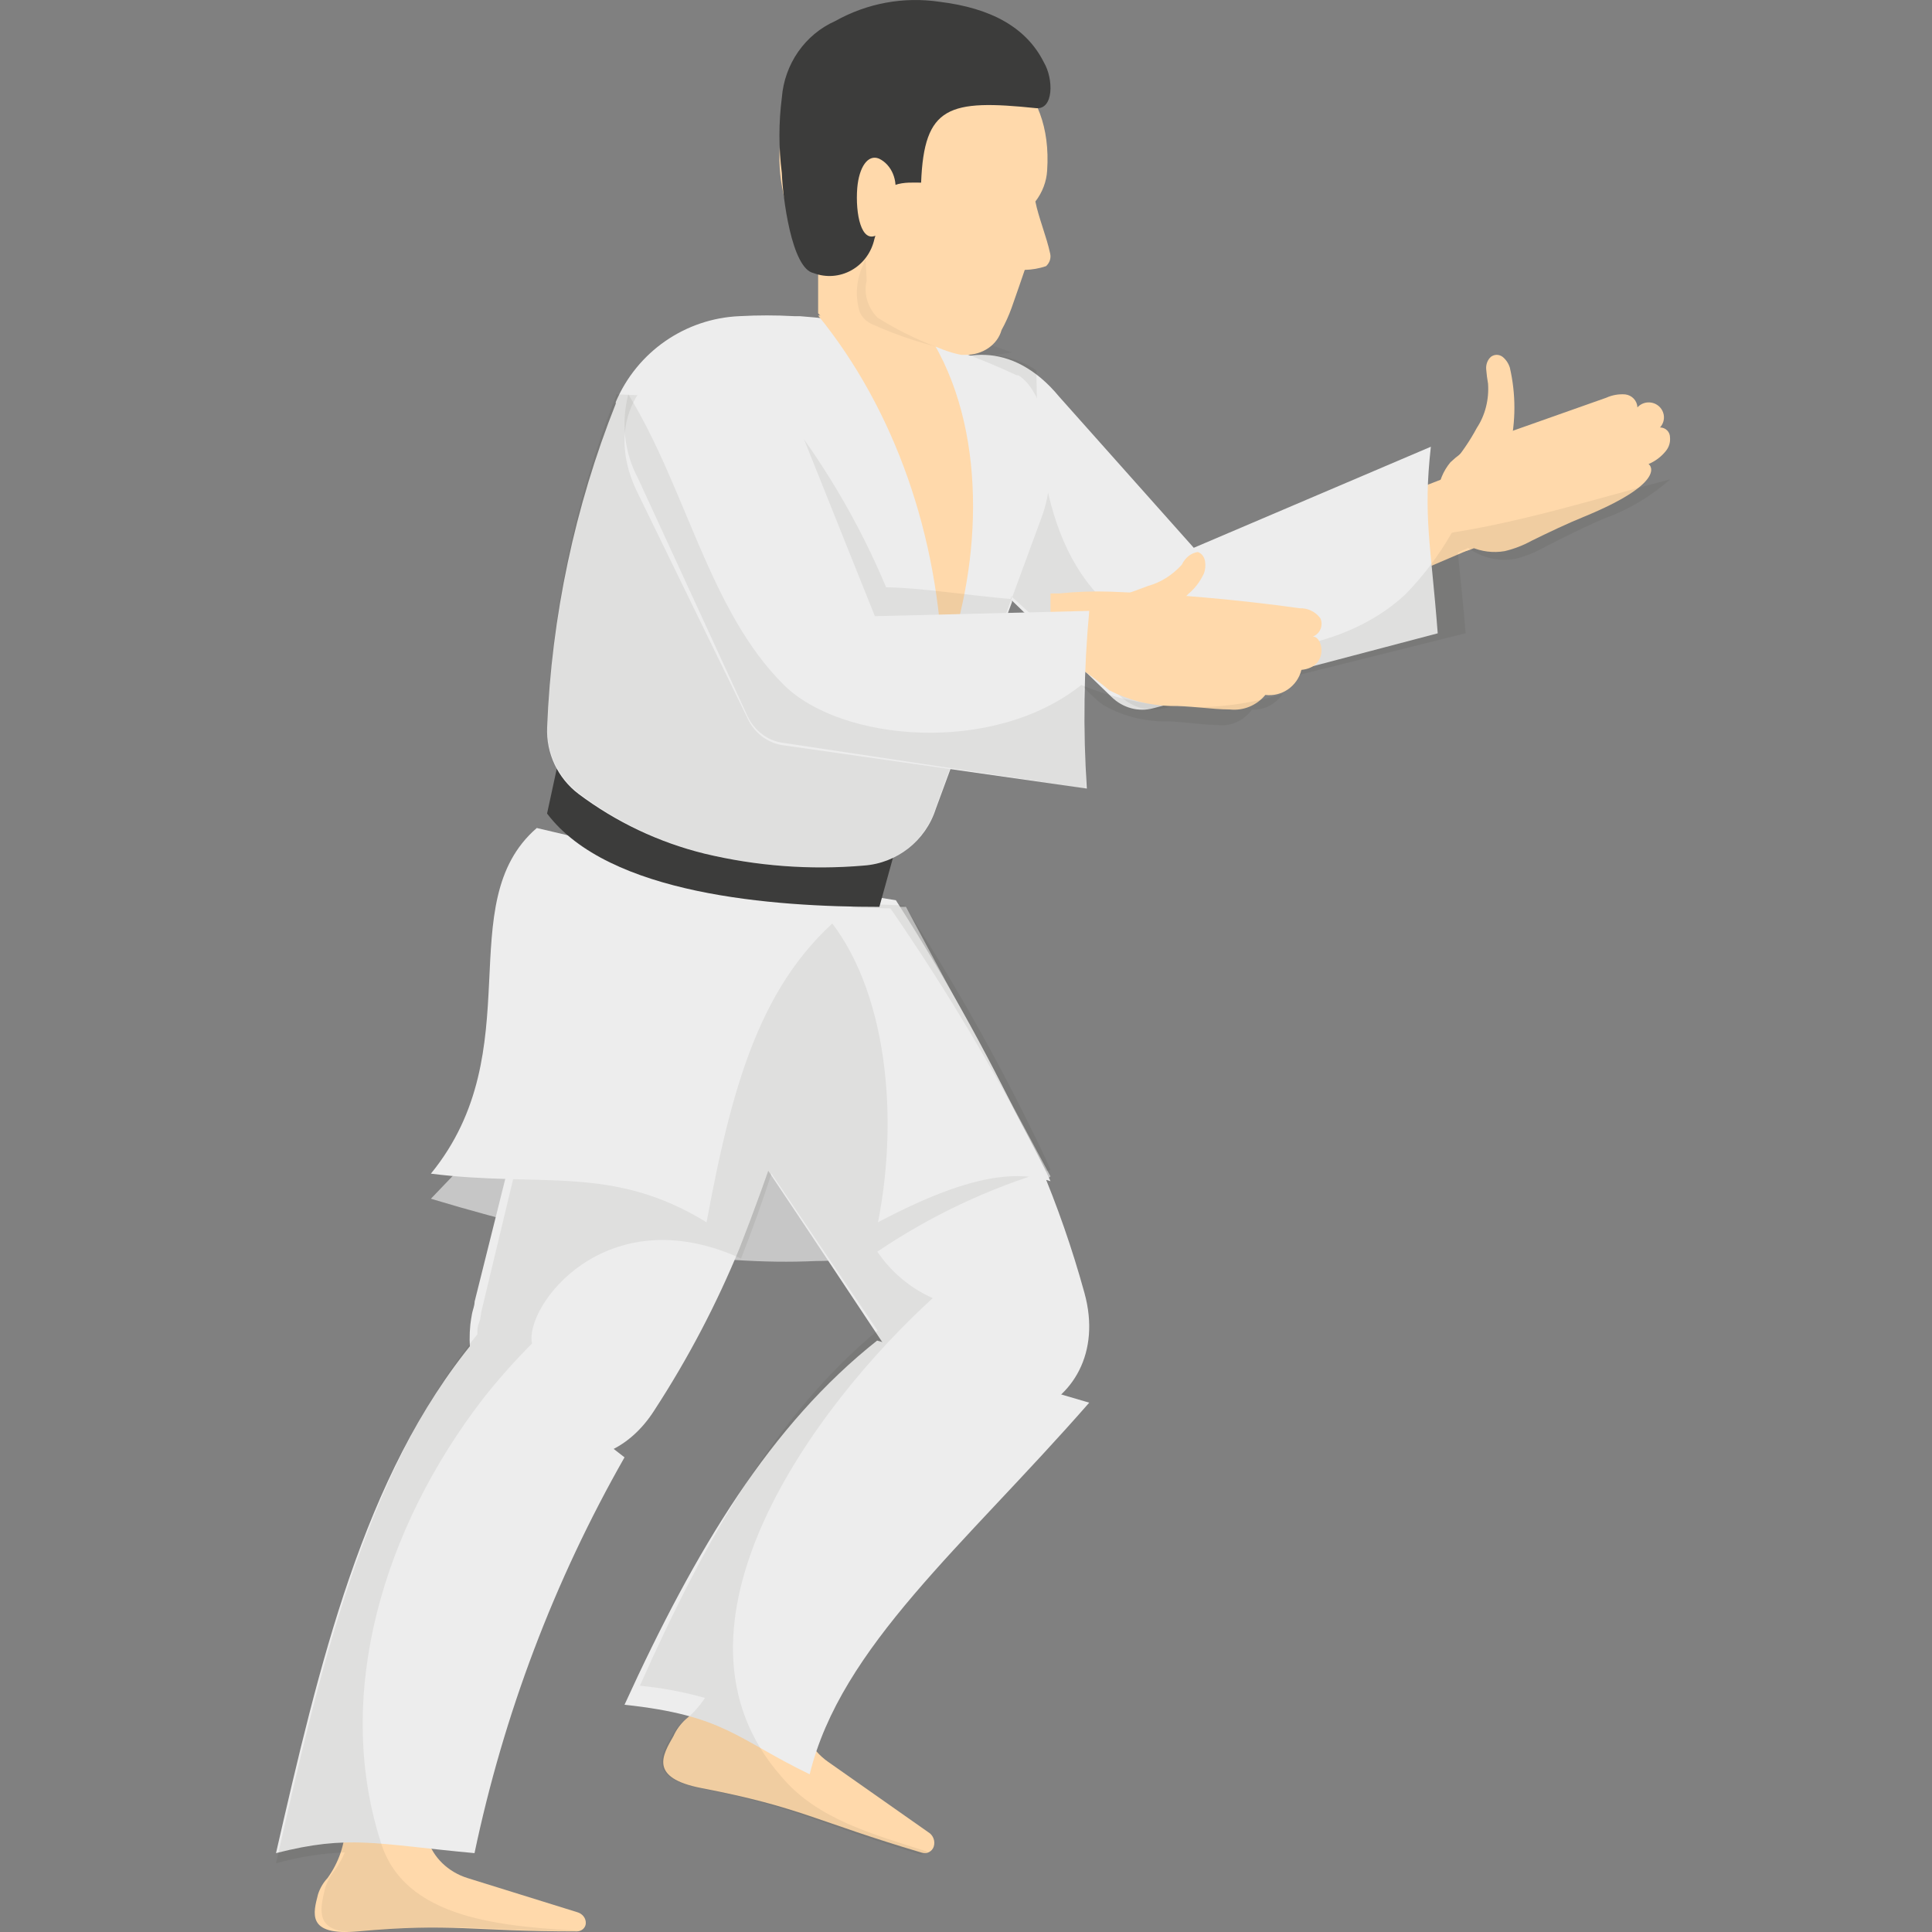 <svg width="56" height="56" viewBox="0 0 56 56" fill="none" xmlns="http://www.w3.org/2000/svg">
<rect x="0" y="0" width="56" height="56" fill="#808080" stroke="none"/>
<g clip-path="url(#clip0)">
<path d="M12.49 34.746C17.025 36.113 20.689 36.691 23.649 36.551C25.991 36.544 28.274 35.766 30.185 34.324L30.449 34.098L26.258 26.286H20.601L18.447 28.52L12.49 34.746Z" fill="#C6C6C6"/>
<path d="M13.845 40.152C14.621 42.461 17.506 43.182 18.97 40.873C19.938 39.387 20.764 37.814 21.437 36.177C22.315 33.933 23.075 31.645 23.714 29.324V29.252L20.281 24L17.125 24.245L13.757 37.728C13.757 37.844 13.706 37.959 13.684 38.067C13.662 38.175 13.647 38.291 13.633 38.392C13.573 38.987 13.645 39.587 13.845 40.152Z" fill="#EDEDED"/>
<path d="M9.219 54.904C9.082 55.443 8.868 56.118 10.37 55.983C13.127 55.732 13.637 55.983 16.718 55.983C16.862 55.983 16.98 55.874 16.98 55.739C16.982 55.599 16.887 55.475 16.745 55.43L13.547 54.435C12.987 54.259 12.555 53.839 12.39 53.31L12.155 52.572H10.012V52.931C9.996 53.468 9.816 53.989 9.495 54.435C9.369 54.571 9.275 54.731 9.219 54.904Z" fill="#FFD9AB"/>
<path d="M8 53.714C10.121 53.172 10.884 53.45 13.754 53.714C14.601 49.685 16.068 45.814 18.102 42.242L13.754 38.857C10.524 42.762 9.244 48.291 8 53.714Z" fill="#EDEDED"/>
<path d="M18.102 27.694L18.447 28.213L23.441 35.692L25.805 39.252C28.112 42.746 32.396 40.955 31.433 37.475C31.08 36.193 30.643 34.938 30.124 33.718L29.991 33.404C28.812 30.874 27.468 28.431 25.967 26.093L19.945 25.143L18.102 27.694Z" fill="#EDEDED"/>
<path d="M19.52 50.323C19.209 50.866 18.796 51.532 20.33 51.828C23.224 52.386 23.622 52.784 26.726 53.703C26.869 53.745 27.021 53.665 27.066 53.522C27.115 53.36 27.046 53.186 26.899 53.102L24.005 51.069C23.497 50.714 23.195 50.133 23.195 49.513V48.644L21.024 48L20.887 48.384C20.694 48.951 20.346 49.452 19.881 49.831C19.727 49.968 19.604 50.135 19.52 50.323Z" fill="#FFD9AB"/>
<path d="M18.102 49.413C21.009 49.724 21.351 50.406 23.469 51.428C24.376 47.724 27.929 44.82 31.572 40.657L25.424 38.857C22.347 41.294 20.183 44.857 18.102 49.413Z" fill="#EDEDED"/>
<path opacity="0.07" d="M9.728 54.178C9.833 54.027 9.922 53.864 9.993 53.693C9.319 53.72 8.65 53.826 8 54.009C9.269 48.413 10.567 42.707 13.836 38.677C13.836 38.567 13.836 38.457 13.886 38.339C13.937 38.221 13.93 38.111 13.958 37.994L17.256 24.25L20.347 24L22.691 27.728L23.107 27.405C23.186 26.706 23.344 26.235 23.587 26.155L26.212 26.243C27.742 28.594 29.112 31.051 30.313 33.596L30.449 33.912C28.669 34.437 26.977 35.235 25.43 36.28C25.832 36.874 26.388 37.341 27.036 37.626C23.609 40.751 18.841 47.185 22.655 51.502C23.681 52.73 25.315 53.171 26.878 53.671C26.81 53.739 26.712 53.764 26.62 53.737C23.544 52.803 23.143 52.399 20.282 51.833C18.748 51.524 19.164 50.855 19.479 50.303C19.573 50.129 19.699 49.977 19.852 49.855C20.078 49.675 20.275 49.459 20.433 49.215C19.815 49.041 19.184 48.923 18.547 48.862C20.512 44.45 22.562 40.95 25.437 38.567L23.666 35.949L22.361 34.015C22.089 34.861 21.795 35.677 21.48 36.479C17.55 34.684 15.191 37.876 15.421 38.942C14.913 39.452 14.434 39.992 13.987 40.56C11.119 44.295 9.685 49.06 11.011 53.311C11.664 55.664 14.596 55.848 17.07 55.98C14.03 55.98 13.485 55.715 10.617 55.98C9.061 56.134 9.276 55.362 9.42 54.745C9.48 54.535 9.585 54.341 9.728 54.178Z" fill="#1D1D1B"/>
<path d="M43.371 12.655L46.557 11.529C46.729 11.451 46.919 11.417 47.108 11.432C47.303 11.454 47.453 11.613 47.462 11.807C47.567 11.692 47.727 11.64 47.881 11.673C48.035 11.705 48.16 11.816 48.209 11.964C48.258 12.112 48.223 12.274 48.117 12.39C48.195 12.39 48.269 12.421 48.324 12.476C48.378 12.53 48.407 12.604 48.406 12.681C48.419 12.821 48.377 12.96 48.288 13.069C48.155 13.237 47.981 13.368 47.783 13.451C47.881 13.51 48.229 14.021 45.941 14.966C45.43 15.173 44.886 15.432 44.387 15.678C44.144 15.811 43.884 15.911 43.614 15.975C42.939 16.091 42.26 15.792 41.896 15.218C41.553 14.642 41.611 13.916 42.041 13.4C42.414 13.046 42.872 12.79 43.371 12.655Z" fill="#FFD9AB"/>
<path d="M43.905 13.794C43.966 14.292 43.82 14.794 43.512 15.146C43.25 15.613 42.827 15.924 42.353 16C42.191 16 41.093 14.513 42.082 13.461C42.357 13.141 42.601 12.786 42.807 12.402C43.048 12.037 43.164 11.58 43.132 11.121C43.107 10.982 43.089 10.842 43.078 10.701C43.067 10.559 43.121 10.421 43.221 10.338C43.321 10.268 43.446 10.268 43.546 10.338C43.645 10.414 43.721 10.524 43.763 10.654C43.94 11.415 43.94 12.218 43.763 12.979C43.76 13.259 43.809 13.537 43.905 13.794Z" fill="#FFD9AB"/>
<path d="M39.754 17.143L42.796 15.842L42.251 13.714L39.429 14.807L39.754 17.143Z" fill="#FFD9AB"/>
<path d="M33.427 20.529L41.673 18.357C41.474 15.758 41.247 14.986 41.474 12.949L34.602 15.878L30.699 11.496C27.984 8.201 24.053 12.38 27.015 15.166L32.217 20.2C32.546 20.521 32.998 20.644 33.427 20.529Z" fill="#EDEDED"/>
<path opacity="0.07" d="M30.043 10.739C30.043 14.128 30.681 17.299 33.594 18.424C35.525 19.218 38.808 19.024 40.732 17.232C41.255 16.697 41.709 16.095 42.083 15.44C44.262 15.095 46.28 14.45 48.408 13.895C47.848 14.392 47.203 14.776 46.505 15.027C45.939 15.267 45.336 15.567 44.784 15.852C44.515 16.006 44.227 16.122 43.928 16.197C43.448 16.284 42.954 16.171 42.555 15.882L42.257 16.017C42.315 16.647 42.403 17.374 42.482 18.356L33.768 20.53C33.318 20.643 32.842 20.52 32.497 20.201L27 15.162C25.868 14.277 25.623 12.624 26.445 11.428C27.267 10.233 28.86 9.928 30.043 10.739Z" fill="#1D1D1B"/>
<path d="M12.49 34.019C15.69 34.425 17.748 33.748 20.48 35.429C21.272 31.151 22.16 28.148 24.837 26.183L15.559 24C13.04 26.183 15.415 30.433 12.49 34.019Z" fill="#EDEDED"/>
<path d="M15.857 23.581C17.638 25.941 22.417 26.286 25.489 26.286L25.959 24.588L16.261 21.714L15.857 23.581Z" fill="#3C3C3B"/>
<path d="M15.859 21.078C15.826 21.833 16.166 22.556 16.768 23.012C17.855 23.827 19.094 24.415 20.412 24.741C21.924 25.105 23.486 25.223 25.036 25.089C26.002 25.021 26.829 24.37 27.124 23.446L29.333 17.45V17.372V17.329L30.227 14.897C30.746 13.36 30.291 11.34 29.517 10.878H29.468L29.269 10.786L29.112 10.714C28.814 10.582 28.518 10.458 28.225 10.345L27.514 10.082L27.408 10.046L26.762 9.84C26.264 9.688 25.765 9.56 25.263 9.456L24.894 9.384C24.325 9.278 23.752 9.204 23.175 9.164H23.012C22.491 9.135 21.965 9.135 21.435 9.164C19.86 9.231 18.464 10.2 17.848 11.653V11.703C16.66 14.693 15.987 17.863 15.859 21.078Z" fill="#EDEDED"/>
<path d="M23.754 26.331C25.622 28.295 26.108 32.093 25.449 35.428C27.019 34.602 28.675 33.912 30.009 34.132C30.159 34.155 30.306 34.19 30.449 34.238L30.3 33.912C28.985 31.289 27.485 28.756 25.81 26.331L23.714 26.286L23.754 26.331Z" fill="#EDEDED"/>
<path d="M23.714 9.145C25.932 11.874 27.224 15.554 27.325 19.428C28.396 16.643 28.685 12.745 27.066 9.951C26.008 9.389 24.865 9.114 23.714 9.145Z" fill="#FFD9AB"/>
<path opacity="0.07" d="M15.86 21.017C15.826 21.784 16.166 22.518 16.768 22.981C17.854 23.808 19.093 24.404 20.41 24.735C21.922 25.105 23.482 25.224 25.032 25.089C25.997 25.02 26.825 24.359 27.119 23.421L29.327 17.335V17.255L29.291 17.363C28.056 17.255 26.565 17.024 25.685 17.024C24.869 15.077 23.784 13.258 22.462 11.624L17.854 11.429V11.479C16.661 14.52 15.987 17.745 15.86 21.017Z" fill="#1D1D1B"/>
<path d="M30.449 17.201H30.709C31.205 17.149 31.704 17.132 32.202 17.15C34.035 17.218 35.858 17.378 37.672 17.63C37.907 17.623 38.13 17.731 38.271 17.92C38.316 18.019 38.318 18.132 38.277 18.233C38.236 18.333 38.155 18.412 38.054 18.451C38.357 18.451 38.523 19.337 37.722 19.417C37.606 19.89 37.157 20.201 36.676 20.143C36.425 20.45 36.037 20.608 35.644 20.564C35.125 20.564 34.418 20.448 33.92 20.463C33.307 20.446 32.706 20.292 32.159 20.012C31.9 19.795 31.631 19.591 31.351 19.402C31.067 19.277 30.748 19.254 30.449 19.337V17.252V17.201Z" fill="#FFD9AB"/>
<path d="M34.891 16.633C34.783 16.861 34.634 17.057 34.454 17.206C34.148 17.523 33.813 17.799 33.456 18.027C33.097 18.258 32.684 18.337 32.283 18.253C31.966 18.187 31.698 17.932 31.572 17.575C32.146 17.394 32.718 17.195 33.288 16.98C33.648 16.88 33.981 16.67 34.255 16.369C34.352 16.166 34.523 16.029 34.716 16C34.823 16.032 34.905 16.134 34.928 16.264C34.95 16.388 34.937 16.518 34.891 16.633Z" fill="#FFD9AB"/>
<path d="M22.7 21.602L31.502 22.857C31.39 21.141 31.414 19.419 31.572 17.707L25.358 17.86L23.176 12.412C21.74 8.394 16.665 10.664 18.495 14.313L21.678 20.841C21.877 21.256 22.26 21.542 22.7 21.602Z" fill="#EDEDED"/>
<path opacity="0.07" d="M22.724 19.856C24.373 21.491 28.774 21.898 31.34 19.856C33.217 20.617 35.26 20.706 37.184 20.11C36.97 20.417 36.636 20.588 36.287 20.57C36.047 20.894 35.676 21.062 35.3 21.015C34.804 21.015 34.128 20.892 33.652 20.908C33.066 20.89 32.491 20.728 31.968 20.432C31.773 20.278 31.589 20.109 31.416 19.925C31.416 20.8 31.451 21.622 31.479 22.857L22.683 21.529C22.253 21.471 21.875 21.185 21.669 20.762L18.488 13.854C18.098 13.123 17.998 12.245 18.212 11.429C19.889 14.153 20.558 17.715 22.724 19.856Z" fill="#1D1D1B"/>
<path d="M26.997 6.239C26.997 6.239 26.75 9.347 27.082 10.281C27.082 10.357 24.029 9.564 23.714 9.078V5.714L24.354 5.887L24.915 5.964L25.28 6.015L26.997 6.239Z" fill="#FFD9AB"/>
<path opacity="0.05" d="M24.919 9.04C24.98 9.193 25.109 9.321 25.279 9.397C26.053 9.748 26.878 10.013 27.735 10.185C28.253 10.308 28.802 10.319 29.327 10.216C29.011 10.099 28.698 9.991 28.388 9.891L27.637 9.659C28.096 9.664 28.497 9.405 28.606 9.034L27.352 7.001L27.262 6.857L25.197 7.283C25.116 7.436 25.046 7.592 24.987 7.752C24.813 8.167 24.79 8.614 24.919 9.04Z" fill="#1D1D1B"/>
<path d="M22.94 6.366C23.003 6.501 23.076 6.633 23.159 6.761C23.159 6.761 25.065 6.933 25.073 6.933C25.073 7.443 25.113 7.83 25.121 8.132C25.03 8.515 25.148 8.914 25.438 9.209C25.965 9.541 26.53 9.822 27.124 10.049L27.319 10.128C27.494 10.196 27.676 10.249 27.862 10.286H27.984C28.479 10.292 28.913 9.994 29.03 9.568C29.145 9.359 29.243 9.143 29.322 8.922C29.419 8.656 29.703 7.823 29.703 7.823C29.914 7.818 30.122 7.782 30.32 7.715C30.423 7.62 30.469 7.486 30.441 7.356C30.336 6.861 30.101 6.301 30.011 5.841C30.215 5.575 30.333 5.265 30.352 4.944C30.693 -0.139 23.281 0.471 22.762 3.307C22.485 4.32 22.547 5.383 22.94 6.366Z" fill="#FFD9AB"/>
<path d="M30.031 3.135C27.497 2.872 26.784 3.071 26.699 5.294C26.288 5.294 25.506 5.207 25.506 6.091C25.496 6.212 25.475 6.332 25.444 6.45C25.444 6.625 25.382 6.792 25.343 6.936C25.257 7.32 25.015 7.647 24.679 7.834C24.342 8.022 23.943 8.052 23.584 7.916C22.941 7.788 22.685 5.685 22.662 5.016C22.569 4.291 22.569 3.557 22.662 2.832C22.738 1.854 23.334 0.998 24.212 0.609C25.134 0.092 26.194 -0.103 27.234 0.052C28.737 0.235 29.752 0.801 30.256 1.805C30.543 2.291 30.543 3.183 30.031 3.135Z" fill="#3C3C3B"/>
<path d="M24.848 5.448C24.789 6.2 24.965 7.072 25.421 6.809C25.746 6.554 25.937 6.127 25.929 5.674C26.038 5.235 25.845 4.772 25.479 4.598C25.154 4.463 24.9 4.847 24.848 5.448Z" fill="#FFD9AB"/>
</g>
<defs>
<clipPath id="clip0">
<rect width="56" height="56" fill="white"/>
</clipPath>
</defs>
</svg>
